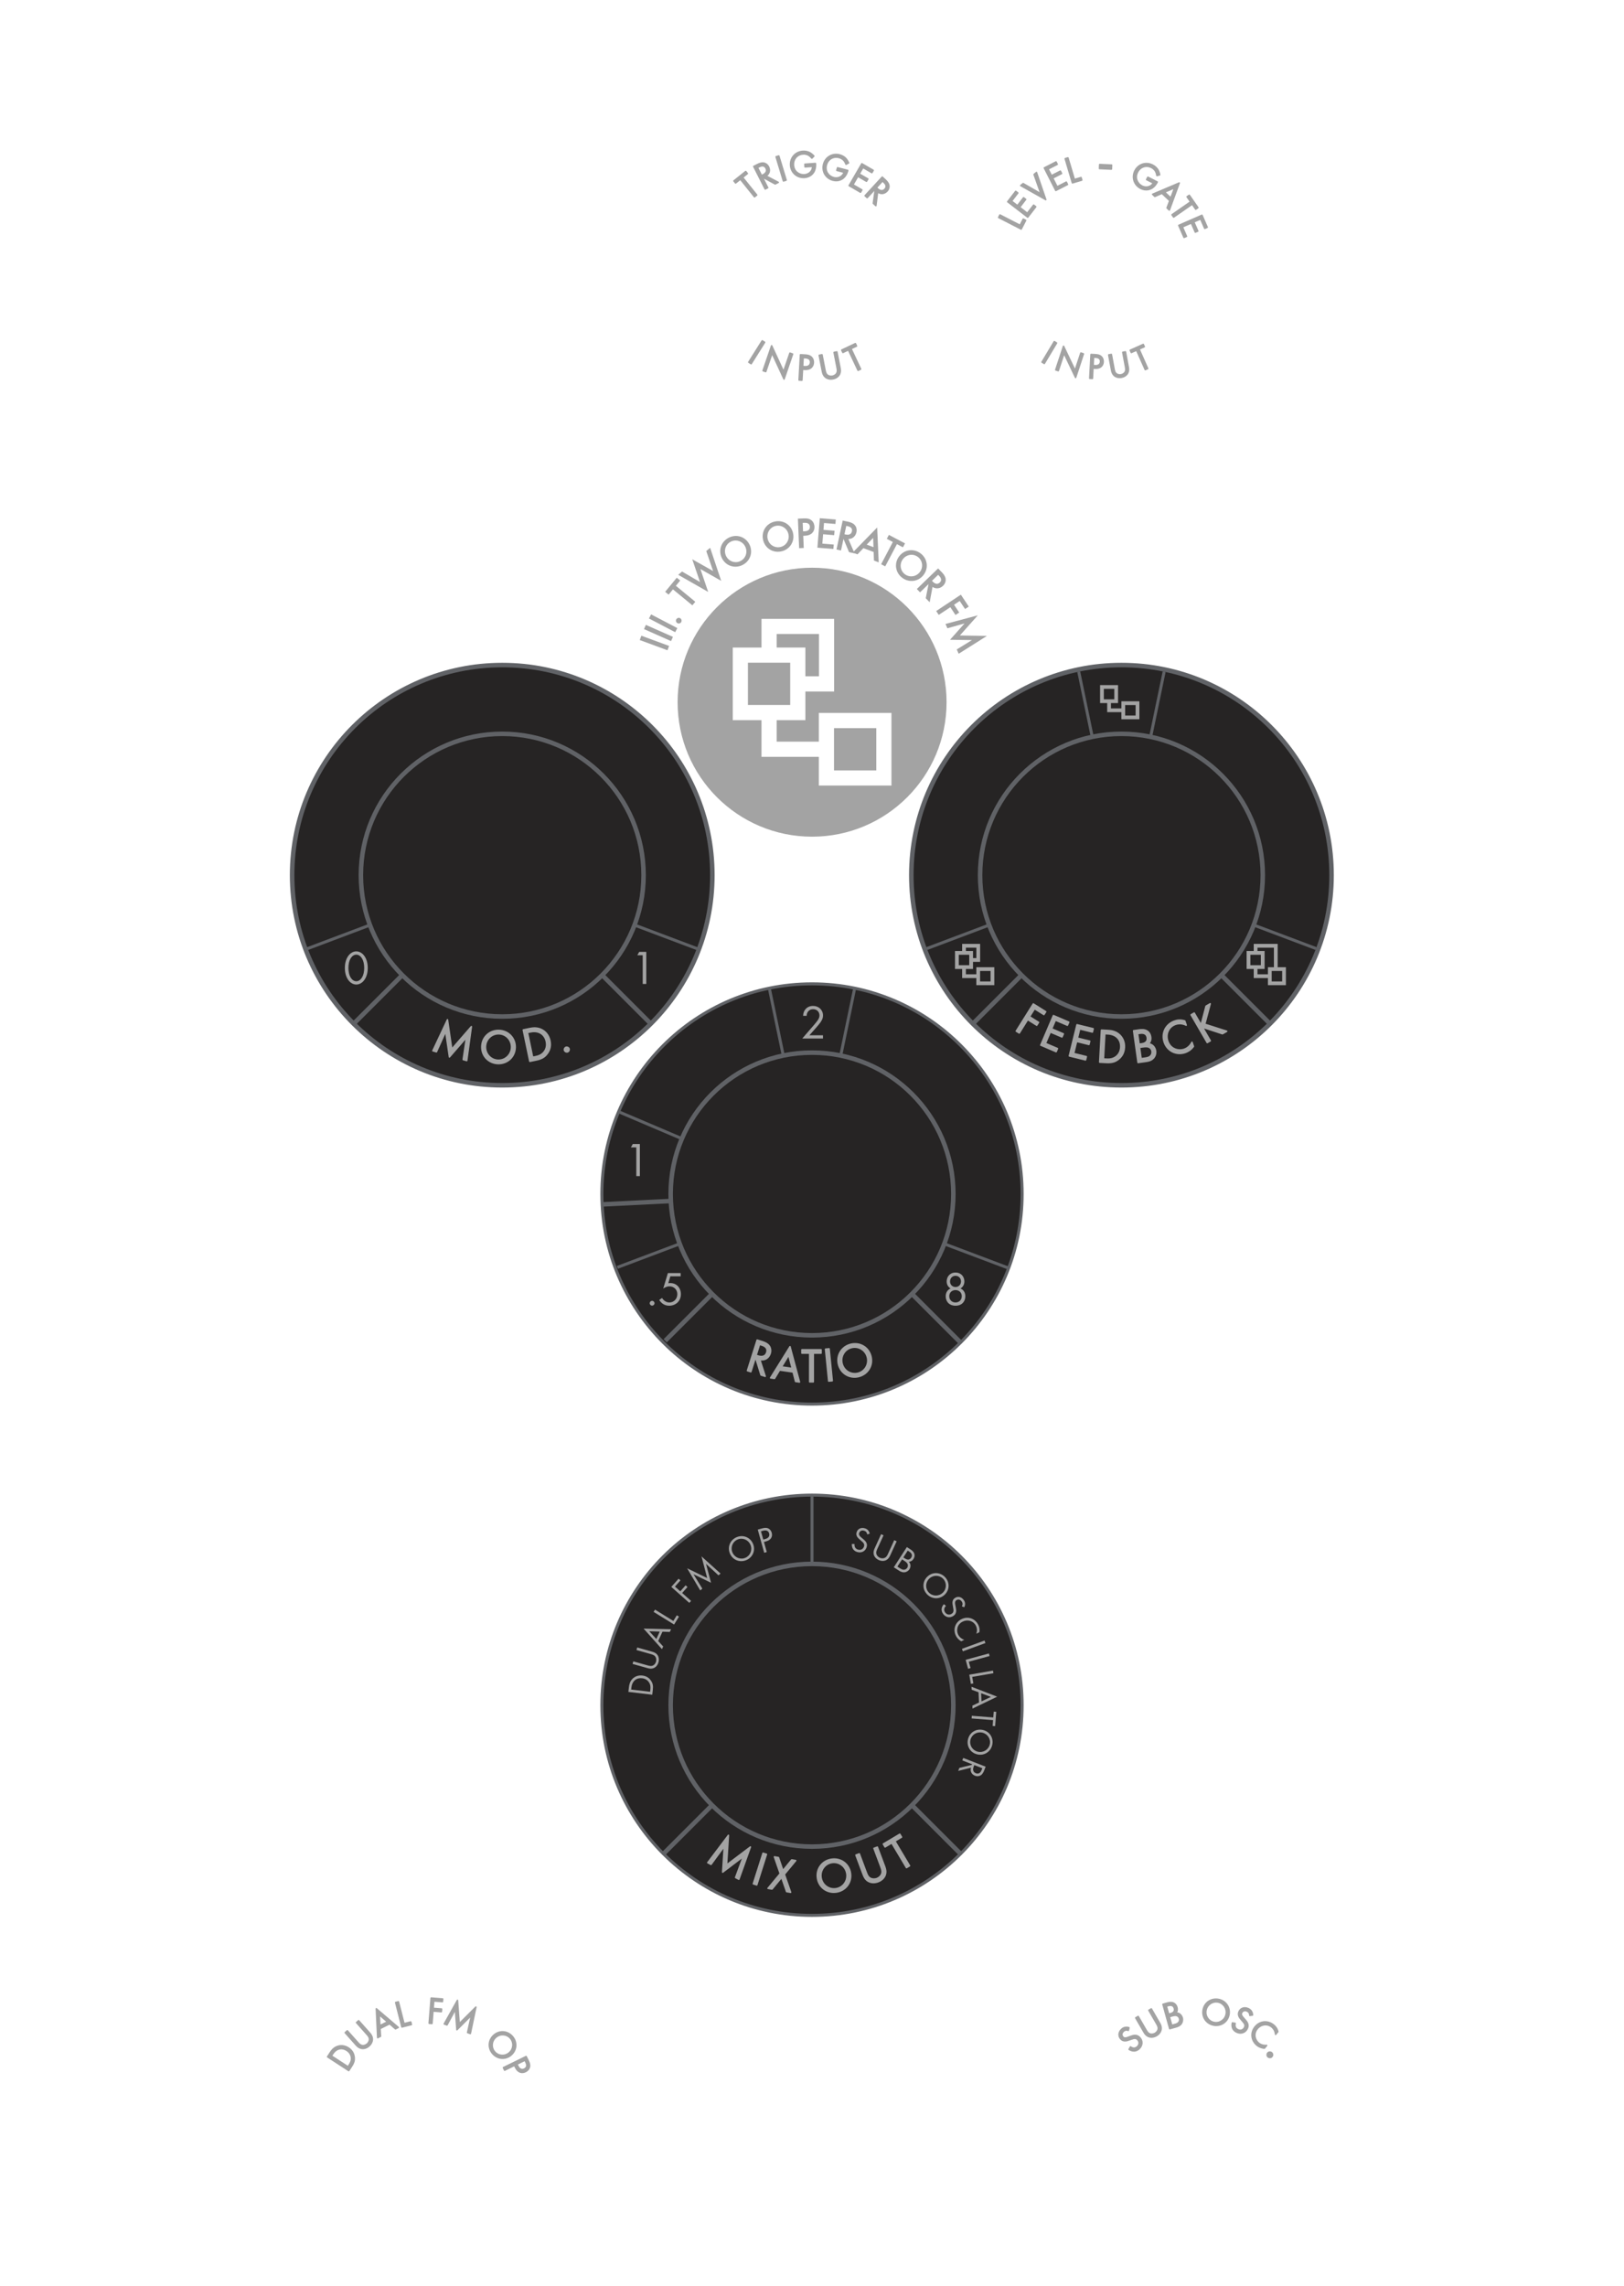 <?xml version="1.0" encoding="utf-8"?>
<!-- Generator: Adobe Illustrator 24.0.2, SVG Export Plug-In . SVG Version: 6.00 Build 0)  -->
<svg version="1.0" id="Layer_1" xmlns="http://www.w3.org/2000/svg" xmlns:xlink="http://www.w3.org/1999/xlink" x="0px" y="0px"
	 width="270px" height="380px" viewBox="0 0 270 380" enable-background="new 0 0 270 380" xml:space="preserve">
<g id="_x33_">
	<rect y="-0" fill="none" width="270" height="380"/>
	<g>
		<circle fill="#262424" stroke="#606266" stroke-width="0.75" stroke-miterlimit="10" cx="83.5" cy="145.5" r="34.934"/>
		
			<line fill="none" stroke="#606266" stroke-width="0.75" stroke-miterlimit="10" x1="83.5" y1="145.5" x2="58.798" y2="170.202"/>
		
			<line fill="none" stroke="#606266" stroke-width="0.5" stroke-miterlimit="10" x1="83.5" y1="145.5" x2="50.804" y2="157.83"/>
		
			<line fill="none" stroke="#606266" stroke-width="0.5" stroke-miterlimit="10" x1="83.5" y1="145.5" x2="116.196" y2="157.83"/>
		
			<line fill="none" stroke="#606266" stroke-width="0.75" stroke-miterlimit="10" x1="83.5" y1="145.5" x2="108.202" y2="170.202"/>
		<circle fill="#262424" stroke="#606266" stroke-width="0.75" stroke-miterlimit="10" cx="83.5" cy="145.5" r="23.5"/>
	</g>
	<g>
		<circle fill="#262424" stroke="#606266" stroke-width="0.5" stroke-miterlimit="10" cx="186.446" cy="145.5" r="34.934"/>
		<circle fill="#262424" stroke="#606266" stroke-width="0.75" stroke-miterlimit="10" cx="186.446" cy="145.5" r="34.934"/>
		
			<line fill="none" stroke="#606266" stroke-width="0.5" stroke-miterlimit="10" x1="186.446" y1="145.5" x2="154.085" y2="157.703"/>
		
			<line fill="none" stroke="#606266" stroke-width="0.5" stroke-miterlimit="10" x1="186.446" y1="145.5" x2="218.806" y2="157.703"/>
		
			<line fill="none" stroke="#606266" stroke-width="0.5" stroke-miterlimit="10" x1="186.446" y1="145.885" x2="179.346" y2="111.673"/>
		
			<line fill="none" stroke="#606266" stroke-width="0.5" stroke-miterlimit="10" x1="186.446" y1="145.885" x2="193.545" y2="111.673"/>
		
			<line fill="none" stroke="#606266" stroke-width="0.75" stroke-miterlimit="10" x1="186.446" y1="145.5" x2="161.749" y2="170.196"/>
		
			<line fill="none" stroke="#606266" stroke-width="0.75" stroke-miterlimit="10" x1="186.446" y1="145.5" x2="211.142" y2="170.196"/>
		<circle fill="#262424" stroke="#606266" stroke-width="0.75" stroke-miterlimit="10" cx="186.446" cy="145.5" r="23.5"/>
	</g>
	<g>
		<circle fill="#262424" stroke="#606266" stroke-width="0.5" stroke-miterlimit="10" cx="135" cy="198.5" r="34.934"/>
		
			<line fill="none" stroke="#606266" stroke-width="0.75" stroke-miterlimit="10" x1="135" y1="198.5" x2="110.593" y2="222.907"/>
		
			<line fill="none" stroke="#606266" stroke-width="0.5" stroke-miterlimit="10" x1="135" y1="198.5" x2="102.64" y2="210.703"/>
		
			<line fill="none" stroke="#606266" stroke-width="0.75" stroke-miterlimit="10" x1="134.973" y1="198.5" x2="100.11" y2="200.234"/>
		
			<line fill="none" stroke="#606266" stroke-width="0.5" stroke-miterlimit="10" x1="134.973" y1="198.5" x2="102.844" y2="184.827"/>
		
			<line fill="none" stroke="#606266" stroke-width="0.5" stroke-miterlimit="10" x1="135" y1="198.5" x2="127.9" y2="164.288"/>
		
			<line fill="none" stroke="#606266" stroke-width="0.5" stroke-miterlimit="10" x1="135" y1="198.5" x2="142.1" y2="164.288"/>
		
			<line fill="none" stroke="#606266" stroke-width="0.5" stroke-miterlimit="10" x1="135" y1="198.5" x2="167.696" y2="210.83"/>
		
			<line fill="none" stroke="#606266" stroke-width="0.75" stroke-miterlimit="10" x1="135" y1="198.5" x2="159.702" y2="223.202"/>
		<circle fill="#262424" stroke="#606266" stroke-width="0.75" stroke-miterlimit="10" cx="135" cy="198.5" r="23.5"/>
	</g>
	<g>
		<circle fill="#262424" stroke="#606266" stroke-width="0.5" stroke-miterlimit="10" cx="135" cy="283.5" r="34.934"/>
		
			<line fill="none" stroke="#606266" stroke-width="0.75" stroke-miterlimit="10" x1="135" y1="283.5" x2="110.304" y2="308.196"/>
		
			<line fill="none" stroke="#606266" stroke-width="0.75" stroke-miterlimit="10" x1="135" y1="283.5" x2="159.696" y2="308.196"/>
		<line fill="none" stroke="#606266" stroke-width="0.5" stroke-miterlimit="10" x1="135" y1="248.566" x2="135" y2="283.5"/>
		<circle fill="#262424" stroke="#606266" stroke-width="0.75" stroke-miterlimit="10" cx="135" cy="283.5" r="23.5"/>
	</g>
	<g>
		<circle fill="none" cx="71" cy="351" r="14.578"/>
		
			<path fill="#A3A3A3" stroke="#A3A3A3" stroke-width="0.25" stroke-linecap="round" stroke-linejoin="round" stroke-miterlimit="10" d="
			M54.465,341.949l0.467-0.716c0.23-0.354,0.594-0.83,1.257-1.03
			c0.478-0.146,1.108-0.133,1.741,0.279c0.738,0.481,0.897,1.102,0.949,1.496
			c0.064,0.5-0.023,0.923-0.433,1.551l-0.464,0.712L54.465,341.949z M57.867,343.61l0.224-0.343
			c0.183-0.28,0.401-0.685,0.34-1.213c-0.05-0.409-0.261-0.846-0.763-1.173
			c-0.844-0.549-1.776-0.316-2.356,0.575l-0.224,0.343L57.867,343.61z"/>
		
			<path fill="#A3A3A3" stroke="#A3A3A3" stroke-width="0.25" stroke-linecap="round" stroke-linejoin="round" stroke-miterlimit="10" d="
			M59.457,339.55c0.234,0.264,0.489,0.551,0.928,0.541c0.223-0.005,0.502-0.127,0.676-0.283
			c0.175-0.154,0.328-0.417,0.359-0.639c0.061-0.434-0.195-0.721-0.43-0.984l-1.713-1.926
			l0.348-0.311l1.798,2.021c0.235,0.263,0.433,0.543,0.473,0.929c0.042,0.426-0.142,0.884-0.54,1.24
			c-0.401,0.357-0.877,0.485-1.296,0.395c-0.379-0.085-0.634-0.314-0.868-0.579l-1.797-2.019
			l0.348-0.31L59.457,339.55z"/>
		
			<path fill="#A3A3A3" stroke="#A3A3A3" stroke-width="0.25" stroke-linecap="round" stroke-linejoin="round" stroke-miterlimit="10" d="
			M64.784,336.454l-1.602,0.794l0.075,1.284l-0.463,0.23l-0.225-4.801l3.643,3.104l-0.463,0.23
			L64.784,336.454z M64.425,336.139l-1.38-1.191l0.105,1.824L64.425,336.139z"/>
		
			<path fill="#A3A3A3" stroke="#A3A3A3" stroke-width="0.25" stroke-linecap="round" stroke-linejoin="round" stroke-miterlimit="10" d="
			M66.237,332.803l0.927,3.641l1.123-0.285l0.108,0.427l-1.573,0.4l-1.037-4.068L66.237,332.803z"/>
		
			<path fill="#A3A3A3" stroke="#A3A3A3" stroke-width="0.25" stroke-linecap="round" stroke-linejoin="round" stroke-miterlimit="10" d="
			M73.557,332.775l-1.443-0.116l-0.098,1.236l1.393,0.111l-0.034,0.439l-1.394-0.112l-0.165,2.073
			l-0.464-0.038l0.332-4.186l1.909,0.152L73.557,332.775z"/>
		
			<path fill="#A3A3A3" stroke="#A3A3A3" stroke-width="0.25" stroke-linecap="round" stroke-linejoin="round" stroke-miterlimit="10" d="
			M73.861,336.483l2.195-3.922l0.285,3.89l2.775-2.767l-0.924,4.398l-0.451-0.166l0.642-2.882
			l-2.418,2.414l-0.251-3.4l-1.403,2.602L73.861,336.483z"/>
		
			<path fill="#A3A3A3" stroke="#A3A3A3" stroke-width="0.25" stroke-linecap="round" stroke-linejoin="round" stroke-miterlimit="10" d="
			M82.111,338.347c0.943-0.825,2.278-0.696,3.074,0.214c0.797,0.91,0.746,2.25-0.197,3.077
			c-0.939,0.82-2.274,0.7-3.074-0.217C81.113,340.507,81.172,339.166,82.111,338.347z M82.426,338.707
			c-0.726,0.633-0.803,1.713-0.18,2.425c0.621,0.712,1.701,0.779,2.428,0.145
			c0.725-0.634,0.802-1.714,0.18-2.425C84.231,338.14,83.151,338.073,82.426,338.707z"/>
		
			<path fill="#A3A3A3" stroke="#A3A3A3" stroke-width="0.25" stroke-linecap="round" stroke-linejoin="round" stroke-miterlimit="10" d="
			M87.809,342.588c0.186,0.379,0.295,0.718,0.199,1.081c-0.103,0.393-0.402,0.626-0.641,0.741
			c-0.531,0.261-1.221,0.185-1.643-0.676l-0.18-0.367l-1.641,0.804l-0.205-0.419l3.773-1.848
			L87.809,342.588z M85.94,343.172l0.169,0.345c0.244,0.499,0.641,0.676,1.076,0.463
			c0.6-0.293,0.381-0.882,0.248-1.154l-0.152-0.31L85.94,343.172z"/>
	</g>
	<g>
		<circle fill="none" cx="199.5" cy="351.034" r="14.578"/>
		
			<path fill="#A3A3A3" stroke="#A3A3A3" stroke-width="0.25" stroke-linecap="round" stroke-linejoin="round" stroke-miterlimit="10" d="
			M187.595,337.552c-0.119-0.042-0.274-0.068-0.396-0.057c-0.102,0.012-0.268,0.059-0.439,0.224
			c-0.299,0.288-0.328,0.675-0.057,0.956c0.114,0.117,0.211,0.155,0.367,0.153
			c0.178,0.002,0.339-0.057,0.5-0.117l0.412-0.152c0.251-0.094,0.492-0.169,0.742-0.166
			c0.302,0.005,0.535,0.12,0.746,0.338c0.537,0.556,0.484,1.324-0.059,1.85
			c-0.199,0.192-0.488,0.392-0.893,0.389c-0.289,0-0.58-0.121-0.796-0.262l0.238-0.406
			c0.176,0.137,0.379,0.202,0.552,0.21c0.259,0.004,0.443-0.104,0.597-0.252
			c0.411-0.398,0.321-0.88,0.028-1.183c-0.131-0.136-0.285-0.215-0.49-0.209
			c-0.164,0.001-0.334,0.061-0.562,0.142l-0.395,0.136c-0.169,0.059-0.38,0.14-0.643,0.14
			c-0.254,0-0.466-0.065-0.685-0.291c-0.45-0.466-0.396-1.124,0.094-1.596
			c0.186-0.181,0.37-0.288,0.615-0.333c0.2-0.036,0.423-0.015,0.618,0.05L187.595,337.552z"/>
		
			<path fill="#A3A3A3" stroke="#A3A3A3" stroke-width="0.25" stroke-linecap="round" stroke-linejoin="round" stroke-miterlimit="10" d="
			M190.521,337.471c0.177,0.305,0.368,0.638,0.8,0.717c0.22,0.04,0.518-0.023,0.72-0.14
			c0.202-0.116,0.405-0.344,0.48-0.554c0.147-0.412-0.046-0.745-0.222-1.051l-1.289-2.231
			l0.404-0.232l1.352,2.341c0.177,0.305,0.314,0.618,0.275,1.005
			c-0.045,0.426-0.316,0.838-0.78,1.105c-0.464,0.267-0.956,0.297-1.349,0.123
			c-0.354-0.159-0.557-0.435-0.732-0.74l-1.353-2.341l0.404-0.233L190.521,337.471z"/>
		
			<path fill="#A3A3A3" stroke="#A3A3A3" stroke-width="0.25" stroke-linecap="round" stroke-linejoin="round" stroke-miterlimit="10" d="
			M194.077,333.015c0.226-0.063,0.637-0.157,1-0.004c0.155,0.062,0.461,0.245,0.597,0.737
			c0.057,0.201,0.112,0.564-0.179,0.907c0.604-0.017,0.946,0.417,1.055,0.806
			c0.108,0.388,0.001,0.758-0.169,0.99c-0.252,0.344-0.618,0.459-0.898,0.537l-1.008,0.28l-1.125-4.05
			L194.077,333.015z M194.293,334.871l0.34-0.094c0.236-0.066,0.782-0.269,0.608-0.896
			c-0.187-0.668-0.845-0.498-0.973-0.462l-0.353,0.099L194.293,334.871z M194.807,336.717l0.516-0.143
			c0.262-0.073,0.511-0.162,0.663-0.368c0.126-0.158,0.18-0.39,0.112-0.632
			c-0.09-0.322-0.33-0.458-0.512-0.499c-0.176-0.043-0.398-0.02-0.721,0.069l-0.461,0.128
			L194.807,336.717z"/>
		
			<path fill="#A3A3A3" stroke="#A3A3A3" stroke-width="0.25" stroke-linecap="round" stroke-linejoin="round" stroke-miterlimit="10" d="
			M200.023,334.191c0.201-1.236,1.312-1.988,2.505-1.793s2.009,1.258,1.808,2.494
			c-0.2,1.23-1.305,1.988-2.504,1.793C200.633,336.49,199.824,335.422,200.023,334.191z
			 M200.496,334.269c-0.154,0.95,0.475,1.831,1.406,1.982c0.932,0.152,1.807-0.484,1.961-1.435
			c0.155-0.951-0.475-1.831-1.405-1.982C201.525,332.682,200.65,333.317,200.496,334.269z"/>
		
			<path fill="#A3A3A3" stroke="#A3A3A3" stroke-width="0.25" stroke-linecap="round" stroke-linejoin="round" stroke-miterlimit="10" d="
			M207.797,335.062c-0.003-0.125-0.035-0.279-0.089-0.389c-0.048-0.092-0.15-0.23-0.367-0.331
			c-0.378-0.175-0.749-0.063-0.914,0.291c-0.069,0.147-0.069,0.253-0.012,0.397
			c0.062,0.167,0.175,0.297,0.288,0.426l0.291,0.331c0.178,0.2,0.336,0.399,0.421,0.632
			c0.104,0.285,0.079,0.545-0.048,0.82c-0.328,0.703-1.065,0.929-1.751,0.61
			c-0.251-0.117-0.542-0.315-0.685-0.695c-0.104-0.271-0.096-0.586-0.041-0.838l0.466,0.077
			c-0.065,0.213-0.054,0.428,0.002,0.592c0.089,0.243,0.255,0.376,0.45,0.467
			c0.52,0.242,0.938-0.014,1.116-0.397c0.08-0.171,0.098-0.344,0.02-0.534
			c-0.062-0.152-0.178-0.291-0.335-0.475l-0.268-0.32c-0.117-0.137-0.269-0.305-0.363-0.55
			c-0.09-0.237-0.105-0.46,0.028-0.746c0.274-0.587,0.909-0.772,1.526-0.484
			c0.233,0.109,0.401,0.243,0.531,0.456c0.105,0.175,0.166,0.39,0.174,0.596L207.797,335.062z"/>
		
			<path fill="#A3A3A3" stroke="#A3A3A3" stroke-width="0.25" stroke-linecap="round" stroke-linejoin="round" stroke-miterlimit="10" d="
			M212.079,338.221c-0.019-0.187-0.076-0.436-0.179-0.649c-0.107-0.218-0.269-0.43-0.459-0.585
			c-0.754-0.611-1.805-0.458-2.416,0.296c-0.719,0.885-0.361,1.914,0.234,2.399
			c0.221,0.179,0.488,0.29,0.73,0.34c0.262,0.059,0.492,0.044,0.6,0.033l-0.365,0.45
			c-0.573-0.035-0.997-0.283-1.242-0.481c-0.969-0.786-1.092-2.104-0.324-3.048
			c0.79-0.974,2.107-1.106,3.086-0.311c0.195,0.158,0.552,0.49,0.701,1.106L212.079,338.221z"/>
		
			<path fill="#A3A3A3" stroke="#A3A3A3" stroke-width="0.25" stroke-linecap="round" stroke-linejoin="round" stroke-miterlimit="10" d="
			M211.47,341.334c0.153,0.188,0.122,0.48-0.066,0.632c-0.189,0.153-0.481,0.122-0.634-0.066
			c-0.152-0.19-0.121-0.481,0.066-0.633C211.025,341.115,211.317,341.145,211.47,341.334z"/>
	</g>
	<g>
		
			<ellipse transform="matrix(0.082 -0.997 0.997 0.082 7.766 241.427)" fill="none" cx="135" cy="116.496" rx="25.58" ry="25.58"/>
		<path fill="#A3A3A3" stroke="#A3A3A3" stroke-width="0.25" stroke-miterlimit="10" d="M106.702,105.849l4.378,1.612
			l-0.18,0.486l-4.378-1.612L106.702,105.849z"/>
		<path fill="#A3A3A3" stroke="#A3A3A3" stroke-width="0.25" stroke-miterlimit="10" d="M107.444,104.052l4.269,1.892
			l-0.209,0.474l-4.27-1.893L107.444,104.052z"/>
		<path fill="#A3A3A3" stroke="#A3A3A3" stroke-width="0.25" stroke-miterlimit="10" d="M108.302,102.312l4.138,2.164
			l-0.24,0.459l-4.138-2.164L108.302,102.312z"/>
		<path fill="#A3A3A3" stroke="#A3A3A3" stroke-width="0.25" stroke-miterlimit="10" d="M112.549,103.007
			c0.098-0.163,0.318-0.218,0.481-0.121c0.161,0.099,0.217,0.32,0.12,0.481
			c-0.098,0.163-0.319,0.217-0.48,0.12C112.507,103.389,112.452,103.168,112.549,103.007z"/>
		<path fill="#A3A3A3" stroke="#A3A3A3" stroke-width="0.25" stroke-miterlimit="10" d="M112.193,97.407l3.23,2.655
			l-0.328,0.4l-3.23-2.655l-0.721,0.877l-0.379-0.311l1.77-2.154l0.379,0.311L112.193,97.407z"/>
		<path fill="#A3A3A3" stroke="#A3A3A3" stroke-width="0.25" stroke-miterlimit="10" d="M113.412,95.171l3.199,1.874
			l-1.297-3.794l3.471,1.956l-1.219-3.551l0.438-0.37l1.679,5.013l-3.461-1.965l1.292,3.801
			l-4.539-2.591L113.412,95.171z"/>
		<path fill="#A3A3A3" stroke="#A3A3A3" stroke-width="0.25" stroke-miterlimit="10" d="M120.146,92.765
			c-0.634-1.241-0.132-2.646,1.065-3.257c1.198-0.612,2.631-0.194,3.265,1.047
			c0.63,1.235,0.138,2.643-1.067,3.257C122.205,94.427,120.776,93.999,120.146,92.765z M120.619,92.522
			c0.488,0.956,1.631,1.332,2.567,0.854c0.936-0.478,1.302-1.625,0.814-2.579
			c-0.486-0.955-1.63-1.331-2.565-0.853C120.499,90.422,120.133,91.568,120.619,92.522z"/>
		<path fill="#A3A3A3" stroke="#A3A3A3" stroke-width="0.25" stroke-miterlimit="10" d="M126.977,89.679
			c-0.282-1.363,0.574-2.582,1.89-2.854s2.585,0.509,2.866,1.872
			c0.279,1.357-0.568,2.583-1.891,2.856C128.52,91.827,127.257,91.036,126.977,89.679z M127.497,89.572
			c0.216,1.049,1.219,1.713,2.246,1.501c1.028-0.212,1.685-1.22,1.468-2.268
			c-0.216-1.049-1.218-1.713-2.245-1.501C127.938,87.518,127.281,88.524,127.497,89.572z"/>
		<path fill="#A3A3A3" stroke="#A3A3A3" stroke-width="0.25" stroke-miterlimit="10" d="M133.632,86.308
			c0.468-0.02,0.861,0.02,1.188,0.279c0.354,0.279,0.455,0.688,0.467,0.982
			c0.029,0.656-0.356,1.323-1.419,1.369l-0.454,0.019l0.085,2.027l-0.518,0.021l-0.194-4.66
			L133.632,86.308z M133.393,88.467l0.427-0.018c0.615-0.026,0.973-0.349,0.95-0.887
			c-0.031-0.74-0.726-0.781-1.062-0.767l-0.384,0.016L133.393,88.467z"/>
		<path fill="#A3A3A3" stroke="#A3A3A3" stroke-width="0.25" stroke-miterlimit="10" d="M138.781,86.975l-1.896-0.155
			l-0.112,1.38l1.84,0.15l-0.04,0.487l-1.84-0.15l-0.147,1.806l1.896,0.155l-0.039,0.487
			l-2.412-0.196l0.38-4.65l2.411,0.197L138.781,86.975z"/>
		<path fill="#A3A3A3" stroke="#A3A3A3" stroke-width="0.25" stroke-miterlimit="10" d="M140.93,86.85
			c0.309,0.065,0.762,0.184,1.055,0.489c0.229,0.235,0.388,0.634,0.283,1.121
			c-0.148,0.699-0.717,1.113-1.418,1.015l1.016,2.349L141.25,91.693l-0.965-2.295l-0.129-0.029
			l-0.427,2.001l-0.507-0.109l0.975-4.567L140.93,86.85z M140.252,88.917l0.322,0.068
			c0.629,0.135,1.07-0.086,1.185-0.62c0.054-0.253,0.032-0.522-0.22-0.749
			c-0.181-0.16-0.411-0.224-0.629-0.271l-0.309-0.065L140.252,88.917z"/>
		<path fill="#A3A3A3" stroke="#A3A3A3" stroke-width="0.25" stroke-miterlimit="10" d="M145.373,91.683l-1.86-0.699
			l-0.987,1.035l-0.537-0.203l3.734-3.825l0.236,5.319l-0.537-0.203L145.373,91.683z M145.356,91.153
			l-0.076-2.026l-1.405,1.469L145.356,91.153z"/>
		<path fill="#A3A3A3" stroke="#A3A3A3" stroke-width="0.25" stroke-miterlimit="10" d="M149.068,90.297l-1.947,3.696
			l-0.458-0.242l1.947-3.696l-1.003-0.528l0.229-0.433l2.463,1.298l-0.229,0.433L149.068,90.297z"/>
		<path fill="#A3A3A3" stroke="#A3A3A3" stroke-width="0.25" stroke-miterlimit="10" d="M149.568,92.591
			c0.824-1.122,2.303-1.303,3.385-0.507c1.082,0.796,1.351,2.262,0.525,3.383
			c-0.82,1.117-2.297,1.306-3.385,0.506C149.007,95.174,148.748,93.707,149.568,92.591z
			 M149.996,92.906c-0.634,0.862-0.457,2.051,0.388,2.673c0.846,0.622,2.032,0.436,2.667-0.426
			c0.634-0.862,0.457-2.052-0.388-2.673C151.818,91.857,150.63,92.044,149.996,92.906z"/>
		<path fill="#A3A3A3" stroke="#A3A3A3" stroke-width="0.25" stroke-miterlimit="10" d="M156.486,95.216
			c0.219,0.226,0.529,0.578,0.602,0.995c0.059,0.324-0.032,0.743-0.391,1.089
			c-0.513,0.496-1.217,0.524-1.744,0.05l-0.468,2.518l-0.438-0.453l0.482-2.443l-0.093-0.096
			l-1.47,1.422l-0.361-0.373l3.359-3.247L156.486,95.216z M154.77,96.555l0.228,0.236
			c0.448,0.463,0.938,0.526,1.331,0.147c0.186-0.18,0.318-0.416,0.234-0.744
			c-0.06-0.233-0.215-0.416-0.371-0.577l-0.219-0.226L154.77,96.555z"/>
		<path fill="#A3A3A3" stroke="#A3A3A3" stroke-width="0.25" stroke-miterlimit="10" d="M160.482,101.082l-0.891-1.341
			l-1.148,0.762l0.859,1.296l-0.408,0.271l-0.859-1.294l-1.926,1.278l-0.286-0.431l3.891-2.584
			l1.178,1.774L160.482,101.082z"/>
		<path fill="#A3A3A3" stroke="#A3A3A3" stroke-width="0.25" stroke-miterlimit="10" d="M157.367,103.818l4.824-1.285
			l-2.881,3.235l4.353,0.072l-4.22,2.665l-0.216-0.486l2.793-1.72l-3.795-0.059l2.517-2.829
			l-3.159,0.892L157.367,103.818z"/>
	</g>
	<g>
		<circle fill="none" cx="83.5" cy="145.5" r="28.595"/>
		<path fill="#A3A3A3" stroke="#A3A3A3" stroke-width="0.25" stroke-linejoin="round" stroke-miterlimit="10" d="
			M71.972,174.694l2.421-5.161l0.713,4.896l3.261-3.751l-0.771,5.646l-0.584-0.169l0.55-3.705
			l-2.84,3.274l-0.625-4.279l-1.541,3.418L71.972,174.694z"/>
		<path fill="#A3A3A3" stroke="#A3A3A3" stroke-width="0.25" stroke-linejoin="round" stroke-miterlimit="10" d="
			M80.104,174.012c0.031-1.59,1.295-2.734,2.83-2.703c1.535,0.03,2.752,1.223,2.721,2.814
			c-0.031,1.583-1.287,2.734-2.83,2.703C81.28,176.796,80.072,175.596,80.104,174.012z M80.711,174.024
			c-0.023,1.224,0.924,2.219,2.124,2.244c1.2,0.023,2.187-0.932,2.212-2.157
			c0.023-1.224-0.924-2.219-2.124-2.242C81.723,171.844,80.735,172.802,80.711,174.024z"/>
		<path fill="#A3A3A3" stroke="#A3A3A3" stroke-width="0.25" stroke-linejoin="round" stroke-miterlimit="10" d="
			M86.999,171.228l1.063-0.224c0.525-0.108,1.279-0.209,2.053,0.209
			c0.561,0.299,1.114,0.878,1.311,1.817c0.229,1.096-0.189,1.795-0.498,2.194
			c-0.393,0.507-0.852,0.807-1.783,1.001l-1.057,0.22L86.999,171.228z M88.553,175.777l0.509-0.106
			c0.415-0.085,0.976-0.252,1.396-0.781c0.323-0.41,0.528-0.992,0.372-1.735
			c-0.261-1.252-1.307-1.883-2.629-1.607l-0.51,0.106L88.553,175.777z"/>
		<path fill="#A3A3A3" stroke="#A3A3A3" stroke-width="0.25" stroke-linejoin="round" stroke-miterlimit="10" d="
			M94.091,174.117c0.202-0.075,0.438,0.034,0.513,0.236c0.076,0.203-0.033,0.439-0.234,0.515
			c-0.203,0.074-0.439-0.035-0.515-0.237C93.779,174.429,93.889,174.192,94.091,174.117z"/>
	</g>
	<g>
		<circle fill="none" cx="186.446" cy="145.5" r="28.595"/>
		<path fill="#A3A3A3" stroke="#A3A3A3" stroke-width="0.25" stroke-linejoin="round" stroke-miterlimit="10" d="
			M173.554,168.669l-1.558-0.976l-0.837,1.335l1.505,0.942l-0.298,0.475l-1.505-0.943l-1.4,2.237
			l-0.501-0.314l2.831-4.519l2.061,1.29L173.554,168.669z"/>
		<path fill="#A3A3A3" stroke="#A3A3A3" stroke-width="0.25" stroke-linejoin="round" stroke-miterlimit="10" d="
			M177.463,170.447l-2.002-0.854l-0.623,1.458l1.944,0.83l-0.22,0.515l-1.944-0.83l-0.813,1.907
			l2.002,0.854l-0.219,0.516l-2.549-1.088l2.097-4.911l2.548,1.088L177.463,170.447z"/>
		<path fill="#A3A3A3" stroke="#A3A3A3" stroke-width="0.25" stroke-linejoin="round" stroke-miterlimit="10" d="
			M181.615,171.577l-2.113-0.52l-0.378,1.537l2.051,0.504l-0.134,0.544l-2.051-0.505l-0.494,2.012
			l2.112,0.52l-0.134,0.542l-2.688-0.661l1.273-5.18l2.688,0.661L181.615,171.577z"/>
		<path fill="#A3A3A3" stroke="#A3A3A3" stroke-width="0.25" stroke-linejoin="round" stroke-miterlimit="10" d="
			M183.123,171.261l1.086,0.059c0.535,0.03,1.291,0.127,1.931,0.731
			c0.465,0.434,0.851,1.136,0.798,2.095c-0.061,1.117-0.645,1.686-1.045,1.992
			c-0.511,0.389-1.033,0.561-1.982,0.508l-1.078-0.058L183.123,171.261z M183.453,176.061l0.519,0.028
			c0.424,0.022,1.009,0.008,1.552-0.396c0.418-0.313,0.767-0.822,0.809-1.582
			c0.069-1.277-0.779-2.158-2.129-2.231l-0.52-0.027L183.453,176.061z"/>
		<path fill="#A3A3A3" stroke="#A3A3A3" stroke-width="0.25" stroke-linejoin="round" stroke-miterlimit="10" d="
			M189.421,171.23c0.294-0.041,0.827-0.091,1.258,0.163c0.185,0.104,0.538,0.385,0.628,1.026
			c0.037,0.261,0.045,0.729-0.377,1.111c0.762,0.079,1.12,0.683,1.191,1.189
			c0.07,0.508-0.125,0.954-0.379,1.217c-0.373,0.391-0.854,0.474-1.219,0.526l-1.314,0.184
			l-0.738-5.283L189.421,171.23z M189.381,173.601l0.443-0.062c0.309-0.042,1.029-0.207,0.915-1.024
			c-0.122-0.87-0.979-0.767-1.146-0.744l-0.459,0.065L189.381,173.601z M189.717,176.009l0.674-0.094
			c0.34-0.047,0.67-0.118,0.896-0.351c0.185-0.18,0.291-0.46,0.247-0.778
			c-0.059-0.419-0.339-0.63-0.561-0.712c-0.213-0.083-0.497-0.092-0.917-0.034l-0.603,0.084
			L189.717,176.009z"/>
		<path fill="#A3A3A3" stroke="#A3A3A3" stroke-width="0.25" stroke-linejoin="round" stroke-miterlimit="10" d="
			M197.213,170.436c-0.213-0.105-0.52-0.212-0.818-0.245c-0.307-0.032-0.643-0.001-0.938,0.099
			c-1.166,0.395-1.711,1.627-1.314,2.793c0.465,1.37,1.812,1.682,2.736,1.368
			c0.34-0.116,0.641-0.327,0.859-0.554c0.238-0.241,0.379-0.5,0.438-0.622l0.236,0.696
			c-0.425,0.591-0.976,0.881-1.354,1.009c-1.499,0.508-2.998-0.249-3.494-1.71
			c-0.512-1.506,0.236-3.01,1.75-3.524c0.303-0.104,0.899-0.263,1.662-0.007L197.213,170.436z"/>
		<path fill="#A3A3A3" stroke="#A3A3A3" stroke-width="0.25" stroke-linejoin="round" stroke-miterlimit="10" d="
			M199.693,170.398l0.818-3.118l0.691-0.402l-0.91,3.403l3.656,1.171l-0.707,0.41l-3.116-1.022
			l-0.056,0.209l1.152,1.985l-0.512,0.296l-2.677-4.615l0.512-0.296L199.693,170.398z"/>
	</g>
	<g>
		<circle fill="none" cx="135" cy="198.5" r="28.595"/>
		
			<path fill="#A3A3A3" stroke="#A3A3A3" stroke-width="0.25" stroke-linecap="round" stroke-linejoin="round" stroke-miterlimit="10" d="
			M126.701,223.049c0.344,0.108,0.848,0.293,1.146,0.674c0.234,0.292,0.371,0.763,0.199,1.305
			c-0.246,0.78-0.939,1.188-1.727,0.998l0.896,2.787l-0.688-0.218l-0.842-2.719l-0.145-0.045
			l-0.706,2.227l-0.564-0.179l1.612-5.088L126.701,223.049z M125.703,225.327l0.357,0.114
			c0.702,0.222,1.229,0.02,1.417-0.576c0.089-0.282,0.095-0.591-0.168-0.875
			c-0.188-0.203-0.442-0.3-0.686-0.377l-0.344-0.11L125.703,225.327z"/>
		
			<path fill="#A3A3A3" stroke="#A3A3A3" stroke-width="0.25" stroke-linecap="round" stroke-linejoin="round" stroke-miterlimit="10" d="
			M131.862,228.094l-2.249-0.323l-0.847,1.397l-0.649-0.093l3.227-5.185l1.571,5.874l-0.649-0.093
			L131.862,228.094z M131.712,227.507l-0.583-2.241l-1.206,1.984L131.712,227.507z"/>
		
			<path fill="#A3A3A3" stroke="#A3A3A3" stroke-width="0.25" stroke-linecap="round" stroke-linejoin="round" stroke-miterlimit="10" d="
			M135.214,224.963l-0.003,4.773h-0.592l0.004-4.773l-1.295-0.001v-0.559l3.182,0.002v0.559
			L135.214,224.963z"/>
		
			<path fill="#A3A3A3" stroke="#A3A3A3" stroke-width="0.25" stroke-linecap="round" stroke-linejoin="round" stroke-miterlimit="10" d="
			M137.84,224.244l0.526,5.309l-0.589,0.058l-0.526-5.309L137.84,224.244z"/>
		
			<path fill="#A3A3A3" stroke="#A3A3A3" stroke-width="0.25" stroke-linecap="round" stroke-linejoin="round" stroke-miterlimit="10" d="
			M139.414,226.859c-0.393-1.542,0.52-2.98,2.008-3.361c1.489-0.379,2.979,0.445,3.373,1.988
			c0.391,1.535-0.512,2.979-2.008,3.361S139.807,228.395,139.414,226.859z M140.004,226.709
			c0.303,1.186,1.481,1.892,2.645,1.595c1.162-0.296,1.859-1.481,1.557-2.667
			s-1.481-1.894-2.645-1.597C140.398,224.337,139.701,225.523,140.004,226.709z"/>
	</g>
	<g>
		<circle fill="none" cx="135" cy="283.5" r="28.595"/>
		
			<path fill="#A3A3A3" stroke="#A3A3A3" stroke-width="0.25" stroke-linecap="round" stroke-linejoin="round" stroke-miterlimit="10" d="
			M117.671,309.674l3.433-4.549l-0.312,4.936l3.965-2.997l-1.92,5.365l-0.537-0.286l1.303-3.511
			l-3.453,2.616l0.271-4.313l-2.213,3.025L117.671,309.674z"/>
		
			<path fill="#A3A3A3" stroke="#A3A3A3" stroke-width="0.25" stroke-linecap="round" stroke-linejoin="round" stroke-miterlimit="10" d="
			M127.426,308.28l-1.613,5.087l-0.564-0.179l1.613-5.087L127.426,308.28z"/>
		
			<path fill="#A3A3A3" stroke="#A3A3A3" stroke-width="0.25" stroke-linecap="round" stroke-linejoin="round" stroke-miterlimit="10" d="
			M129.721,311.493l-0.965-2.787l0.663,0.116l0.74,2.17l1.468-1.782l0.662,0.117l-1.89,2.285
			l1.044,2.989l-0.663-0.116l-0.826-2.373l-1.603,1.946l-0.662-0.117L129.721,311.493z"/>
		
			<path fill="#A3A3A3" stroke="#A3A3A3" stroke-width="0.25" stroke-linecap="round" stroke-linejoin="round" stroke-miterlimit="10" d="
			M135.903,312.215c-0.221-1.577,0.846-2.904,2.366-3.117c1.52-0.213,2.91,0.772,3.13,2.348
			c0.22,1.568-0.837,2.902-2.366,3.116C137.504,314.777,136.123,313.783,135.903,312.215z
			 M136.505,312.131c0.169,1.211,1.263,2.043,2.45,1.877c1.188-0.166,2.012-1.266,1.843-2.477
			c-0.169-1.211-1.263-2.044-2.451-1.878C137.158,309.818,136.336,310.918,136.505,312.131z"/>
		
			<path fill="#A3A3A3" stroke="#A3A3A3" stroke-width="0.25" stroke-linecap="round" stroke-linejoin="round" stroke-miterlimit="10" d="
			M144.009,311.272c0.157,0.42,0.329,0.877,0.853,1.065c0.266,0.096,0.653,0.08,0.932-0.023
			c0.277-0.104,0.58-0.346,0.717-0.593c0.271-0.487,0.1-0.944-0.057-1.364l-1.148-3.066
			l0.555-0.208l1.204,3.216c0.157,0.419,0.265,0.841,0.135,1.318
			c-0.146,0.524-0.571,0.984-1.21,1.222c-0.637,0.237-1.26,0.173-1.714-0.128
			c-0.411-0.273-0.606-0.661-0.765-1.081l-1.204-3.216l0.556-0.208L144.009,311.272z"/>
		
			<path fill="#A3A3A3" stroke="#A3A3A3" stroke-width="0.25" stroke-linecap="round" stroke-linejoin="round" stroke-miterlimit="10" d="
			M148.771,306.086l2.447,4.106l-0.508,0.303l-2.449-4.106l-1.113,0.665l-0.287-0.481l2.736-1.631
			l0.288,0.481L148.771,306.086z"/>
	</g>
	<g>
		<circle fill="none" cx="135" cy="283.449" r="28.595"/>
		<path fill="#A3A3A3" d="M144.187,255.098c-0.021-0.119-0.073-0.259-0.138-0.354
			c-0.059-0.08-0.175-0.195-0.394-0.26c-0.38-0.113-0.714,0.045-0.819,0.401
			c-0.044,0.149-0.029,0.248,0.045,0.376c0.081,0.149,0.207,0.255,0.331,0.361l0.32,0.27
			c0.196,0.164,0.372,0.329,0.485,0.538c0.138,0.253,0.151,0.501,0.07,0.777
			c-0.21,0.708-0.873,1.024-1.562,0.82c-0.253-0.075-0.554-0.22-0.742-0.557
			c-0.135-0.24-0.172-0.539-0.155-0.785l0.447,0.008c-0.03,0.21,0.012,0.41,0.086,0.557
			c0.118,0.216,0.293,0.318,0.489,0.375c0.523,0.155,0.881-0.145,0.995-0.53
			c0.051-0.173,0.044-0.337-0.057-0.505c-0.079-0.136-0.208-0.249-0.382-0.4l-0.298-0.264
			c-0.129-0.113-0.295-0.25-0.418-0.468c-0.118-0.21-0.164-0.418-0.079-0.705
			c0.176-0.593,0.747-0.854,1.369-0.671c0.235,0.07,0.411,0.172,0.563,0.354
			c0.125,0.15,0.211,0.344,0.249,0.537L144.187,255.098z"/>
		<path fill="#A3A3A3" d="M145.875,257.479c-0.139,0.306-0.29,0.639-0.113,1.016
			c0.09,0.192,0.304,0.389,0.506,0.481c0.201,0.092,0.49,0.124,0.694,0.066
			c0.4-0.113,0.553-0.446,0.692-0.751l1.018-2.231l0.404,0.184l-1.068,2.34
			c-0.14,0.305-0.307,0.585-0.628,0.768c-0.354,0.201-0.823,0.217-1.287,0.006
			c-0.464-0.212-0.759-0.577-0.84-0.977c-0.071-0.362,0.03-0.671,0.17-0.977l1.066-2.34
			l0.404,0.185L145.875,257.479z"/>
		<path fill="#A3A3A3" d="M151.373,257.594c0.187,0.12,0.515,0.353,0.635,0.709
			c0.053,0.149,0.115,0.482-0.147,0.891c-0.107,0.166-0.332,0.436-0.759,0.445
			c0.394,0.418,0.302,0.937,0.094,1.259c-0.209,0.322-0.539,0.48-0.812,0.505
			c-0.404,0.038-0.718-0.149-0.95-0.299l-0.835-0.541l2.17-3.359L151.373,257.594z M149.198,260.451
			l0.43,0.276c0.216,0.14,0.438,0.262,0.68,0.24c0.192-0.011,0.391-0.119,0.521-0.32
			c0.173-0.267,0.117-0.524,0.032-0.679c-0.081-0.152-0.237-0.296-0.504-0.469l-0.383-0.247
			L149.198,260.451z M150.188,258.919l0.283,0.182c0.195,0.127,0.686,0.386,1.021-0.133
			c0.358-0.554-0.18-0.916-0.286-0.984l-0.291-0.189L150.188,258.919z"/>
		<path fill="#A3A3A3" d="M154.176,262.124c0.859-0.828,2.135-0.765,2.934,0.064
			c0.798,0.829,0.811,2.105-0.049,2.934c-0.855,0.823-2.131,0.769-2.933-0.065
			C153.325,264.223,153.32,262.947,154.176,262.124z M154.491,262.452
			c-0.66,0.636-0.685,1.666-0.062,2.313c0.624,0.648,1.654,0.664,2.314,0.027
			c0.662-0.636,0.686-1.665,0.062-2.314C156.183,261.831,155.152,261.816,154.491,262.452z"/>
		<path fill="#A3A3A3" d="M159.917,267.055c0.058-0.105,0.104-0.247,0.112-0.362
			c0.006-0.099-0.013-0.261-0.144-0.448c-0.226-0.325-0.585-0.411-0.89-0.199
			c-0.128,0.089-0.178,0.175-0.199,0.321c-0.03,0.167,0.001,0.328,0.032,0.488l0.081,0.411
			c0.051,0.25,0.085,0.488,0.043,0.722c-0.051,0.284-0.194,0.486-0.432,0.651
			c-0.604,0.421-1.319,0.254-1.73-0.336c-0.15-0.217-0.294-0.518-0.23-0.898
			c0.044-0.272,0.202-0.528,0.368-0.709l0.345,0.286c-0.154,0.145-0.248,0.326-0.282,0.488
			c-0.042,0.242,0.031,0.432,0.147,0.599c0.312,0.447,0.778,0.438,1.108,0.207
			c0.147-0.103,0.245-0.235,0.271-0.429c0.023-0.155-0.008-0.324-0.048-0.551l-0.067-0.391
			c-0.031-0.169-0.075-0.38-0.035-0.626c0.039-0.239,0.133-0.429,0.38-0.6
			c0.507-0.352,1.116-0.2,1.486,0.332c0.141,0.202,0.214,0.392,0.219,0.629
			c0.004,0.195-0.051,0.4-0.143,0.573L159.917,267.055z"/>
		<path fill="#A3A3A3" d="M162.324,271.61c0.056-0.169,0.105-0.408,0.1-0.633
			c-0.01-0.231-0.066-0.478-0.171-0.687c-0.414-0.826-1.387-1.104-2.213-0.688
			c-0.97,0.487-1.062,1.52-0.733,2.174c0.121,0.242,0.31,0.442,0.5,0.582
			c0.204,0.152,0.41,0.23,0.508,0.263l-0.494,0.247c-0.482-0.254-0.755-0.634-0.89-0.903
			c-0.532-1.061-0.124-2.253,0.911-2.772c1.066-0.536,2.261-0.136,2.8,0.937
			c0.107,0.214,0.289,0.641,0.177,1.234L162.324,271.61z"/>
		<path fill="#A3A3A3" d="M163.834,273.161l-3.753,1.376l-0.151-0.416l3.753-1.377L163.834,273.161z"/>
		<path fill="#A3A3A3" d="M164.526,275.32l-3.459,0.942l0.291,1.066l-0.406,0.111l-0.407-1.495
			l3.865-1.053L164.526,275.32z"/>
		<path fill="#A3A3A3" d="M165.163,278.178l-3.524,0.607l0.187,1.086l-0.413,0.072l-0.263-1.523l3.938-0.679
			L165.163,278.178z"/>
		<path fill="#A3A3A3" d="M162.765,283.048l-0.076-1.702l-1.147-0.428l-0.022-0.491l4.27,1.65l-4.106,1.979
			l-0.022-0.49L162.765,283.048z M163.176,282.855l1.568-0.743l-1.63-0.61L163.176,282.855z"/>
		<path fill="#A3A3A3" d="M165.105,285.971l-3.57-0.276l0.033-0.443l3.571,0.277l0.075-0.969l0.419,0.033
			l-0.184,2.381l-0.419-0.032L165.105,285.971z"/>
		<path fill="#A3A3A3" d="M163.4,287.606c1.166,0.259,1.82,1.359,1.569,2.484
			c-0.25,1.125-1.309,1.843-2.475,1.583c-1.161-0.258-1.821-1.353-1.569-2.484
			C161.178,288.059,162.24,287.347,163.4,287.606z M163.302,288.052
			c-0.897-0.2-1.771,0.35-1.966,1.229c-0.195,0.879,0.361,1.748,1.259,1.947
			c0.896,0.2,1.769-0.35,1.965-1.229C164.755,289.119,164.198,288.251,163.302,288.052z"/>
		<path fill="#A3A3A3" d="M163.638,294.311c-0.097,0.251-0.261,0.619-0.559,0.824
			c-0.231,0.161-0.59,0.24-0.986,0.085c-0.569-0.222-0.843-0.76-0.661-1.339l-2.127,0.535
			l0.197-0.502l2.072-0.498l0.042-0.106l-1.631-0.636l0.161-0.413l3.725,1.453L163.638,294.311z
			 M161.984,293.453l-0.103,0.263c-0.2,0.514-0.075,0.917,0.36,1.086
			c0.207,0.081,0.438,0.1,0.664-0.083c0.159-0.13,0.245-0.316,0.314-0.495l0.099-0.251
			L161.984,293.453z"/>
	</g>
	<g>
		<circle fill="none" cx="135" cy="283.5" r="28.595"/>
		<path fill="#A3A3A3" d="M104.471,281.281l0.096-0.811c0.047-0.398,0.156-0.959,0.638-1.41
			c0.347-0.327,0.89-0.583,1.604-0.498c0.834,0.099,1.231,0.562,1.443,0.877
			c0.266,0.4,0.37,0.799,0.285,1.507l-0.095,0.804L104.471,281.281z M108.078,281.261l0.047-0.387
			c0.035-0.315,0.051-0.754-0.225-1.18c-0.213-0.327-0.579-0.612-1.145-0.679
			c-0.953-0.113-1.652,0.481-1.771,1.487l-0.045,0.387L108.078,281.261z"/>
		<path fill="#A3A3A3" d="M107.652,276.869c0.324,0.091,0.676,0.19,1.021-0.043
			c0.178-0.118,0.338-0.359,0.398-0.573c0.061-0.213,0.049-0.503-0.04-0.697
			c-0.175-0.378-0.526-0.478-0.85-0.569l-2.36-0.664l0.119-0.427l2.478,0.697
			c0.322,0.091,0.624,0.213,0.854,0.502c0.252,0.32,0.342,0.781,0.202,1.271
			c-0.138,0.491-0.453,0.838-0.835,0.98c-0.348,0.126-0.669,0.073-0.992-0.018l-2.477-0.697
			l0.12-0.427L107.652,276.869z"/>
		<path fill="#A3A3A3" d="M110.139,271.271l-0.708,1.552l0.828,0.905l-0.205,0.448l-3.052-3.419
			l4.563,0.109l-0.205,0.448L110.139,271.271z M109.684,271.254l-1.738-0.053l1.175,1.288
			L109.684,271.254z"/>
		<path fill="#A3A3A3" d="M108.9,267.604l3.047,1.881l0.58-0.94l0.357,0.221l-0.812,1.317l-3.406-2.102
			L108.9,267.604z"/>
		<path fill="#A3A3A3" d="M113.134,262.742l-0.917,1.032l0.885,0.786l0.884-0.997l0.315,0.279l-0.887,0.996
			l1.48,1.315l-0.293,0.332l-2.992-2.658l1.21-1.364L113.134,262.742z"/>
		<path fill="#A3A3A3" d="M116.416,264.409l-2.177-3.679l3.335,1.624l-0.948-3.604l3.175,2.861l-0.352,0.291
			l-2.064-1.904l0.83,3.142l-2.915-1.418l1.469,2.397L116.416,264.409z"/>
		<path fill="#A3A3A3" d="M121.373,258.323c-0.49-1.089-0.002-2.271,1.049-2.745
			c1.05-0.474,2.258-0.058,2.749,1.032c0.49,1.083,0.011,2.268-1.046,2.744
			S121.863,259.406,121.373,258.323z M121.79,258.135c0.378,0.838,1.341,1.207,2.161,0.836
			c0.82-0.37,1.182-1.337,0.805-2.174s-1.342-1.206-2.162-0.835
			C121.771,256.332,121.412,257.298,121.79,258.135z"/>
		<path fill="#A3A3A3" d="M126.68,254.105c0.387-0.108,0.724-0.152,1.047,0.001
			c0.35,0.164,0.514,0.485,0.581,0.728c0.151,0.542-0.041,1.174-0.919,1.419l-0.375,0.104l0.467,1.675
			l-0.428,0.119l-1.072-3.852L126.68,254.105z M126.9,255.954l0.354-0.098
			c0.508-0.142,0.744-0.481,0.621-0.926c-0.172-0.611-0.76-0.51-1.037-0.434l-0.318,0.088
			L126.9,255.954z"/>
	</g>
	<g>
		<circle fill="none" cx="183.018" cy="44.245" r="14.578"/>
		
			<path fill="#A3A3A3" stroke="#A3A3A3" stroke-width="0.25" stroke-linecap="round" stroke-linejoin="round" stroke-miterlimit="10" d="
			M166.248,35.74l3.349,1.723l0.53-1.032l0.393,0.202l-0.744,1.447l-3.741-1.924L166.248,35.74z"/>
		
			<path fill="#A3A3A3" stroke="#A3A3A3" stroke-width="0.25" stroke-linecap="round" stroke-linejoin="round" stroke-miterlimit="10" d="
			M169.217,32.078l-1.045,1.357l0.988,0.761l1.014-1.316l0.349,0.27l-1.015,1.316l1.292,0.995
			l1.046-1.356l0.35,0.269l-1.33,1.726l-3.327-2.562l1.329-1.727L169.217,32.078z"/>
		
			<path fill="#A3A3A3" stroke="#A3A3A3" stroke-width="0.25" stroke-linecap="round" stroke-linejoin="round" stroke-miterlimit="10" d="
			M170.102,30.522l2.964,1.707l-1.142-3.224l0.396-0.331l1.543,4.515l-4.158-2.337L170.102,30.522z"/>
		
			<path fill="#A3A3A3" stroke="#A3A3A3" stroke-width="0.25" stroke-linecap="round" stroke-linejoin="round" stroke-miterlimit="10" d="
			M175.771,27.317l-1.528,0.778l0.566,1.112l1.483-0.755l0.2,0.393l-1.483,0.756l0.74,1.455
			l1.528-0.778l0.201,0.395l-1.945,0.989l-1.906-3.748l1.943-0.989L175.771,27.317z"/>
		
			<path fill="#A3A3A3" stroke="#A3A3A3" stroke-width="0.25" stroke-linecap="round" stroke-linejoin="round" stroke-miterlimit="10" d="
			M177.548,26.247l1.07,3.602l1.11-0.33l0.125,0.423l-1.557,0.462l-1.195-4.024L177.548,26.247z"/>
		
			<path fill="#A3A3A3" stroke="#A3A3A3" stroke-width="0.25" stroke-linecap="round" stroke-linejoin="round" stroke-miterlimit="10" d="
			M182.828,27.356l1.979,0.092l-0.03,0.665l-1.979-0.092L182.828,27.356z"/>
		
			<path fill="#A3A3A3" stroke="#A3A3A3" stroke-width="0.25" stroke-linecap="round" stroke-linejoin="round" stroke-miterlimit="10" d="
			M190.835,29.465l1.562,0.794l-0.046,0.09c-0.211,0.416-0.562,0.803-0.961,1.004
			c-0.19,0.095-0.877,0.404-1.737-0.033c-1.113-0.565-1.515-1.836-0.961-2.927
			s1.823-1.515,2.94-0.946c0.36,0.183,0.736,0.486,0.959,0.953
			c0.104,0.214,0.176,0.463,0.208,0.664l-0.452,0.124c-0.03-0.207-0.084-0.404-0.157-0.567
			c-0.105-0.238-0.302-0.55-0.751-0.777c-0.904-0.46-1.881-0.1-2.322,0.771
			c-0.52,1.024,0.033,1.955,0.742,2.314c0.5,0.254,1.061,0.221,1.466-0.047
			c0.128-0.084,0.292-0.229,0.423-0.458l-1.113-0.564L190.835,29.465z"/>
		
			<path fill="#A3A3A3" stroke="#A3A3A3" stroke-width="0.25" stroke-linecap="round" stroke-linejoin="round" stroke-miterlimit="10" d="
			M194.487,33.366l-1.302-1.228l-1.18,0.518l-0.375-0.354l4.428-1.879l-1.65,4.497l-0.376-0.354
			L194.487,33.366z M194.656,32.921l0.641-1.709l-1.677,0.731L194.656,32.921z"/>
		
			<path fill="#A3A3A3" stroke="#A3A3A3" stroke-width="0.25" stroke-linecap="round" stroke-linejoin="round" stroke-miterlimit="10" d="
			M198.213,33.939l-3.088,2.149l-0.268-0.383l3.089-2.15l-0.583-0.837l0.361-0.253l1.434,2.059
			l-0.362,0.252L198.213,33.939z"/>
		
			<path fill="#A3A3A3" stroke="#A3A3A3" stroke-width="0.25" stroke-linecap="round" stroke-linejoin="round" stroke-miterlimit="10" d="
			M200.299,37.966l-0.686-1.57l-1.143,0.5l0.666,1.522l-0.404,0.177l-0.665-1.523l-1.495,0.652
			l0.686,1.57l-0.404,0.176l-0.871-1.997l3.85-1.681l0.871,1.997L200.299,37.966z"/>
	</g>
	<g>
		<circle fill="none" cx="183.018" cy="44.245" r="13.748"/>
		
			<path fill="#A3A3A3" stroke="#A3A3A3" stroke-width="0.25" stroke-linecap="round" stroke-linejoin="round" stroke-miterlimit="10" d="
			M175.658,57.025l-2.036,3.403l-0.378-0.226l2.036-3.404L175.658,57.025z"/>
		
			<path fill="#A3A3A3" stroke="#A3A3A3" stroke-width="0.25" stroke-linecap="round" stroke-linejoin="round" stroke-miterlimit="10" d="
			M175.527,61.49l1.29-3.923l1.923,4.041l0.959-2.917l0.418,0.137l-1.293,3.933l-1.924-4.04
			l-0.955,2.905L175.527,61.49z"/>
		
			<path fill="#A3A3A3" stroke="#A3A3A3" stroke-width="0.25" stroke-linecap="round" stroke-linejoin="round" stroke-miterlimit="10" d="
			M182.109,58.972c0.398,0.021,0.729,0.085,0.982,0.331c0.278,0.265,0.331,0.62,0.318,0.869
			c-0.029,0.559-0.41,1.092-1.312,1.045l-0.386-0.021l-0.091,1.722l-0.439-0.023l0.209-3.961
			L182.109,58.972z M181.734,60.78l0.361,0.019c0.523,0.027,0.852-0.216,0.876-0.675
			c0.033-0.629-0.552-0.72-0.837-0.735l-0.326-0.017L181.734,60.78z"/>
		
			<path fill="#A3A3A3" stroke="#A3A3A3" stroke-width="0.25" stroke-linecap="round" stroke-linejoin="round" stroke-miterlimit="10" d="
			M185.211,61.318c0.061,0.327,0.127,0.684,0.486,0.891c0.182,0.104,0.468,0.143,0.684,0.102
			c0.217-0.04,0.469-0.178,0.602-0.342c0.262-0.32,0.195-0.677,0.135-1.005l-0.445-2.392
			l0.434-0.081l0.466,2.51c0.062,0.327,0.085,0.649-0.071,0.981
			c-0.174,0.365-0.546,0.646-1.043,0.737c-0.496,0.092-0.944-0.036-1.238-0.314
			c-0.265-0.254-0.358-0.562-0.419-0.89l-0.467-2.51l0.433-0.081L185.211,61.318z"/>
		
			<path fill="#A3A3A3" stroke="#A3A3A3" stroke-width="0.25" stroke-linecap="round" stroke-linejoin="round" stroke-miterlimit="10" d="
			M189.367,58.034l1.439,3.241l-0.4,0.179l-1.441-3.24l-0.879,0.39l-0.17-0.379l2.16-0.961
			l0.17,0.38L189.367,58.034z"/>
	</g>
	<g>
		<polygon fill="#A3A3A3" points="133.9,112.436 136.156,112.436 136.156,105.407 129.127,105.407 
			129.127,107.653 133.9,107.653 		"/>
		<rect x="124.348" y="110.175" fill="#A3A3A3" width="7.029" height="7.029"/>
		<rect x="138.658" y="121.052" fill="#A3A3A3" width="7.029" height="7.029"/>
		<path fill="#A3A3A3" d="M135.013,94.384c-12.346,0-22.356,10.009-22.356,22.358
			c0,12.348,10.01,22.358,22.356,22.358c12.348,0,22.359-10.01,22.359-22.358
			C157.371,104.393,147.361,94.384,135.013,94.384z M148.209,130.604h-12.074v-4.778h-9.531v-6.099h-4.778
			v-12.074h4.778v-4.768h12.074v12.074h-4.778v4.768h-4.773v3.576h7.009v-4.773h12.074v12.074H148.209z"/>
	</g>
	<g>
		<path fill="#A3A3A3" d="M108.418,216.264c0.216,0,0.4,0.184,0.4,0.4s-0.185,0.4-0.4,0.4
			s-0.4-0.184-0.4-0.4S108.202,216.264,108.418,216.264z"/>
		<path fill="#A3A3A3" d="M113.16,212.194h-1.711l-0.344,1.151c0.104-0.024,0.208-0.032,0.336-0.032
			c1.071,0,1.76,0.808,1.76,1.847c0,1.191-0.896,1.919-1.943,1.919
			c-0.432,0-0.832-0.12-1.191-0.416c-0.168-0.144-0.336-0.328-0.464-0.543l0.472-0.336
			c0.088,0.176,0.199,0.304,0.359,0.432c0.225,0.184,0.496,0.32,0.863,0.32
			c0.752,0,1.312-0.616,1.312-1.367c0-0.768-0.553-1.312-1.312-1.312c-0.191,0-0.551,0.032-1.031,0.368
			l0.775-2.575h2.119v0.543H113.16z"/>
	</g>
	<g>
		<path fill="#A3A3A3" d="M57.871,162.883c-0.352-0.512-0.535-1.199-0.535-1.959
			c0-0.759,0.184-1.447,0.535-1.959c0.408-0.591,0.944-0.799,1.367-0.799
			c0.424,0,0.961,0.208,1.368,0.799c0.352,0.512,0.536,1.2,0.536,1.959
			c0,0.76-0.185,1.447-0.536,1.959c-0.407,0.592-0.944,0.799-1.368,0.799
			C58.815,163.682,58.279,163.475,57.871,162.883z M58.319,159.301c-0.288,0.456-0.392,1.063-0.392,1.623
			s0.104,1.167,0.392,1.623c0.28,0.448,0.647,0.592,0.919,0.592c0.272,0,0.641-0.144,0.92-0.592
			c0.288-0.456,0.393-1.063,0.393-1.623s-0.104-1.167-0.393-1.623
			c-0.279-0.448-0.647-0.592-0.92-0.592C58.967,158.709,58.6,158.853,58.319,159.301z"/>
	</g>
	<g>
		<path fill="#A3A3A3" d="M106.855,158.813h-0.896l0.312-0.56h1.176v5.333h-0.592
			C106.855,163.586,106.855,158.813,106.855,158.813z"/>
	</g>
	<g>
		<path fill="#A3A3A3" d="M160.492,215.512c0,0.832-0.543,1.567-1.631,1.567
			c-1.087,0-1.631-0.735-1.631-1.567c0-0.576,0.264-1.063,0.808-1.303
			c-0.424-0.248-0.647-0.672-0.647-1.167c0-0.759,0.512-1.479,1.471-1.479
			c0.96,0,1.472,0.72,1.472,1.479c0,0.496-0.224,0.919-0.647,1.167
			C160.229,214.449,160.492,214.937,160.492,215.512z M159.9,215.496c0-0.6-0.432-1.015-1.039-1.015
			s-1.039,0.416-1.039,1.015c0,0.608,0.424,1.04,1.039,1.04S159.9,216.104,159.9,215.496z
			 M159.773,213.05c0-0.584-0.424-0.944-0.912-0.944c-0.487,0-0.911,0.36-0.911,0.944
			c0,0.527,0.392,0.919,0.911,0.919S159.773,213.577,159.773,213.05z"/>
	</g>
	<g>
		<path fill="#A3A3A3" d="M133.379,172.658l1.942-2.247c0.136-0.16,0.495-0.584,0.624-0.776
			c0.239-0.344,0.295-0.6,0.295-0.815c0-0.6-0.432-1.04-1.062-1.04
			c-0.376,0-0.688,0.168-0.888,0.472c-0.104,0.16-0.168,0.36-0.177,0.632h-0.591
			c0.024-0.536,0.191-0.864,0.399-1.104c0.225-0.256,0.6-0.543,1.264-0.543
			c0.943,0,1.646,0.671,1.646,1.591c0,0.36-0.104,0.688-0.424,1.144
			c-0.224,0.312-0.512,0.64-0.727,0.888l-1.111,1.255h2.254v0.544H133.379z"/>
	</g>
	<g>
		<path fill="#A3A3A3" d="M105.789,190.755h-0.896l0.312-0.56h1.176v5.333h-0.592
			C105.789,195.528,105.789,190.755,105.789,190.755z"/>
	</g>
	<path fill="#A3A3A3" d="M162.321,160.798v1.182h-1.736v-0.886h1.182v-1.181h1.183v-2.99h-2.99v1.181
		h-1.183v2.99h1.183v1.51h2.36v1.183h2.99v-2.99H162.321z M160.586,157.548h1.741v1.741h-0.559
		v-1.185h-1.182V157.548z M159.402,160.469v-1.741h1.741v1.741H159.402z M164.687,163.163h-1.741v-1.741
		h1.741V163.163z"/>
	<path fill="#A3A3A3" d="M210.8,160.798v1.182h-1.736v-0.886h1.182v-1.181v-0.625v-1.185h-1.182v-0.556
		h2.731v3.254L210.8,160.798z M212.421,160.802v-3.879h-3.981v1.181h-1.183v2.99h1.183v1.51h2.36
		v1.183h2.99v-2.99L212.421,160.802z M207.881,160.469v-1.741h1.741v1.741H207.881z M213.166,163.163
		h-1.741v-1.741h1.741V163.163z"/>
	<path fill="#A3A3A3" d="M186.439,116.593v1.182h-1.736v-0.886h1.182v-1.181v-0.625v-1.185h-2.99v2.99
		h1.183v1.51h2.36v1.183h2.99v-2.99h-2.99V116.593z M183.52,116.265v-1.741h1.741v1.741H183.52z
		 M188.805,118.959h-1.741V117.218h1.741V118.959z"/>
	<g>
		<circle fill="none" cx="134.719" cy="44" r="14.578"/>
		
			<path fill="#A3A3A3" stroke="#A3A3A3" stroke-width="0.25" stroke-linecap="round" stroke-linejoin="round" stroke-miterlimit="10" d="
			M123.456,29.492l2.349,2.933l-0.365,0.291l-2.347-2.933l-0.796,0.637l-0.275-0.343l1.956-1.565
			l0.274,0.343L123.456,29.492z"/>
		
			<path fill="#A3A3A3" stroke="#A3A3A3" stroke-width="0.25" stroke-linecap="round" stroke-linejoin="round" stroke-miterlimit="10" d="
			M125.92,27.368c0.254-0.128,0.639-0.302,1.017-0.253c0.292,0.035,0.629,0.225,0.831,0.625
			c0.29,0.572,0.127,1.184-0.421,1.511l2.038,1.072l-0.506,0.256l-1.971-1.064l-0.106,0.055
			l0.83,1.64l-0.416,0.211l-1.897-3.749L125.92,27.368z M126.613,29.198l0.265-0.134
			c0.517-0.261,0.7-0.666,0.479-1.103c-0.105-0.208-0.272-0.386-0.576-0.4
			c-0.217-0.011-0.414,0.074-0.594,0.166l-0.254,0.128L126.613,29.198z"/>
		
			<path fill="#A3A3A3" stroke="#A3A3A3" stroke-width="0.25" stroke-linecap="round" stroke-linejoin="round" stroke-miterlimit="10" d="
			M129.48,25.93l1.217,4.022L130.25,30.086l-1.215-4.023L129.48,25.93z"/>
		
			<path fill="#A3A3A3" stroke="#A3A3A3" stroke-width="0.25" stroke-linecap="round" stroke-linejoin="round" stroke-miterlimit="10" d="
			M133.824,27.303l1.748-0.121l0.008,0.101c0.031,0.465-0.071,0.978-0.311,1.355
			c-0.114,0.178-0.545,0.795-1.508,0.862c-1.244,0.086-2.24-0.799-2.325-2.019
			c-0.084-1.22,0.786-2.233,2.038-2.322c0.402-0.028,0.881,0.041,1.311,0.328
			c0.199,0.13,0.389,0.308,0.52,0.463l-0.324,0.338c-0.131-0.162-0.28-0.303-0.426-0.407
			c-0.213-0.149-0.541-0.315-1.043-0.281c-1.013,0.071-1.664,0.879-1.597,1.854
			c0.079,1.146,1.03,1.661,1.823,1.606c0.56-0.039,1.023-0.355,1.234-0.793
			c0.066-0.138,0.133-0.345,0.128-0.609l-1.245,0.087L133.824,27.303z"/>
		
			<path fill="#A3A3A3" stroke="#A3A3A3" stroke-width="0.25" stroke-linecap="round" stroke-linejoin="round" stroke-miterlimit="10" d="
			M139.244,27.897l1.693,0.441l-0.024,0.099c-0.118,0.45-0.379,0.902-0.726,1.183
			c-0.164,0.133-0.77,0.581-1.701,0.339c-1.207-0.315-1.869-1.47-1.562-2.652
			c0.308-1.182,1.456-1.866,2.669-1.551c0.39,0.102,0.821,0.318,1.139,0.726
			c0.146,0.188,0.27,0.415,0.344,0.604l-0.415,0.218c-0.073-0.194-0.169-0.377-0.274-0.521
			c-0.154-0.209-0.411-0.472-0.898-0.598c-0.981-0.256-1.855,0.304-2.102,1.249
			c-0.289,1.108,0.447,1.899,1.217,2.1c0.542,0.141,1.083-0.011,1.421-0.359
			c0.106-0.109,0.235-0.284,0.315-0.537l-1.207-0.313L139.244,27.897z"/>
		
			<path fill="#A3A3A3" stroke="#A3A3A3" stroke-width="0.25" stroke-linecap="round" stroke-linejoin="round" stroke-miterlimit="10" d="
			M144.953,28.702l-1.482-0.859l-0.627,1.078l1.439,0.835l-0.221,0.381l-1.439-0.834l-0.818,1.412
			l1.482,0.859l-0.221,0.382l-1.887-1.094l2.107-3.634l1.887,1.093L144.953,28.702z"/>
		
			<path fill="#A3A3A3" stroke="#A3A3A3" stroke-width="0.25" stroke-linecap="round" stroke-linejoin="round" stroke-miterlimit="10" d="
			M147.172,29.901c0.209,0.193,0.508,0.493,0.594,0.864c0.07,0.287,0.01,0.669-0.293,0.999
			c-0.436,0.473-1.066,0.536-1.566,0.137l-0.287,2.288l-0.418-0.384l0.305-2.222l-0.089-0.08
			l-1.247,1.354l-0.344-0.315l2.85-3.096L147.172,29.901z M145.699,31.195l0.219,0.201
			c0.426,0.392,0.869,0.424,1.203,0.062c0.157-0.172,0.264-0.39,0.172-0.681
			c-0.066-0.208-0.217-0.362-0.364-0.499l-0.209-0.193L145.699,31.195z"/>
	</g>
	<g>
		<g>
			
				<path fill="#A3A3A3" stroke="#A3A3A3" stroke-width="0.25" stroke-linecap="round" stroke-linejoin="round" stroke-miterlimit="10" d="
				M127.119,56.913l-2.236,3.553l-0.395-0.248l2.237-3.554L127.119,56.913z"/>
			
				<path fill="#A3A3A3" stroke="#A3A3A3" stroke-width="0.25" stroke-linecap="round" stroke-linejoin="round" stroke-miterlimit="10" d="
				M126.867,61.627l1.42-4.146l1.988,4.312l1.057-3.083l0.441,0.151l-1.424,4.159l-1.988-4.313
				l-1.053,3.072L126.867,61.627z"/>
			
				<path fill="#A3A3A3" stroke="#A3A3A3" stroke-width="0.25" stroke-linecap="round" stroke-linejoin="round" stroke-miterlimit="10" d="
				M133.848,59.028c0.422,0.024,0.771,0.093,1.041,0.354c0.294,0.281,0.35,0.657,0.334,0.921
				c-0.031,0.591-0.436,1.155-1.393,1.104l-0.408-0.022l-0.101,1.825l-0.466-0.026l0.23-4.198
				L133.848,59.028z M133.445,60.944l0.385,0.021c0.554,0.03,0.902-0.229,0.929-0.713
				c0.037-0.667-0.583-0.764-0.885-0.781l-0.347-0.019L133.445,60.944z"/>
			
				<path fill="#A3A3A3" stroke="#A3A3A3" stroke-width="0.25" stroke-linecap="round" stroke-linejoin="round" stroke-miterlimit="10" d="
				M137.154,61.507c0.068,0.347,0.143,0.724,0.523,0.938c0.194,0.108,0.496,0.146,0.725,0.101
				c0.229-0.044,0.496-0.192,0.634-0.368c0.272-0.341,0.199-0.718,0.132-1.064l-0.494-2.525
				l0.457-0.089l0.519,2.649c0.067,0.346,0.096,0.687-0.066,1.039
				c-0.181,0.389-0.571,0.689-1.096,0.791c-0.524,0.102-0.999-0.029-1.312-0.321
				c-0.282-0.265-0.386-0.591-0.452-0.937l-0.518-2.649l0.456-0.089L137.154,61.507z"/>
			
				<path fill="#A3A3A3" stroke="#A3A3A3" stroke-width="0.25" stroke-linecap="round" stroke-linejoin="round" stroke-miterlimit="10" d="
				M141.479,57.964l1.601,3.401l-0.421,0.199l-1.601-3.4l-0.924,0.434l-0.188-0.399l2.268-1.067
				l0.188,0.399L141.479,57.964z"/>
		</g>
	</g>
</g>
</svg>
